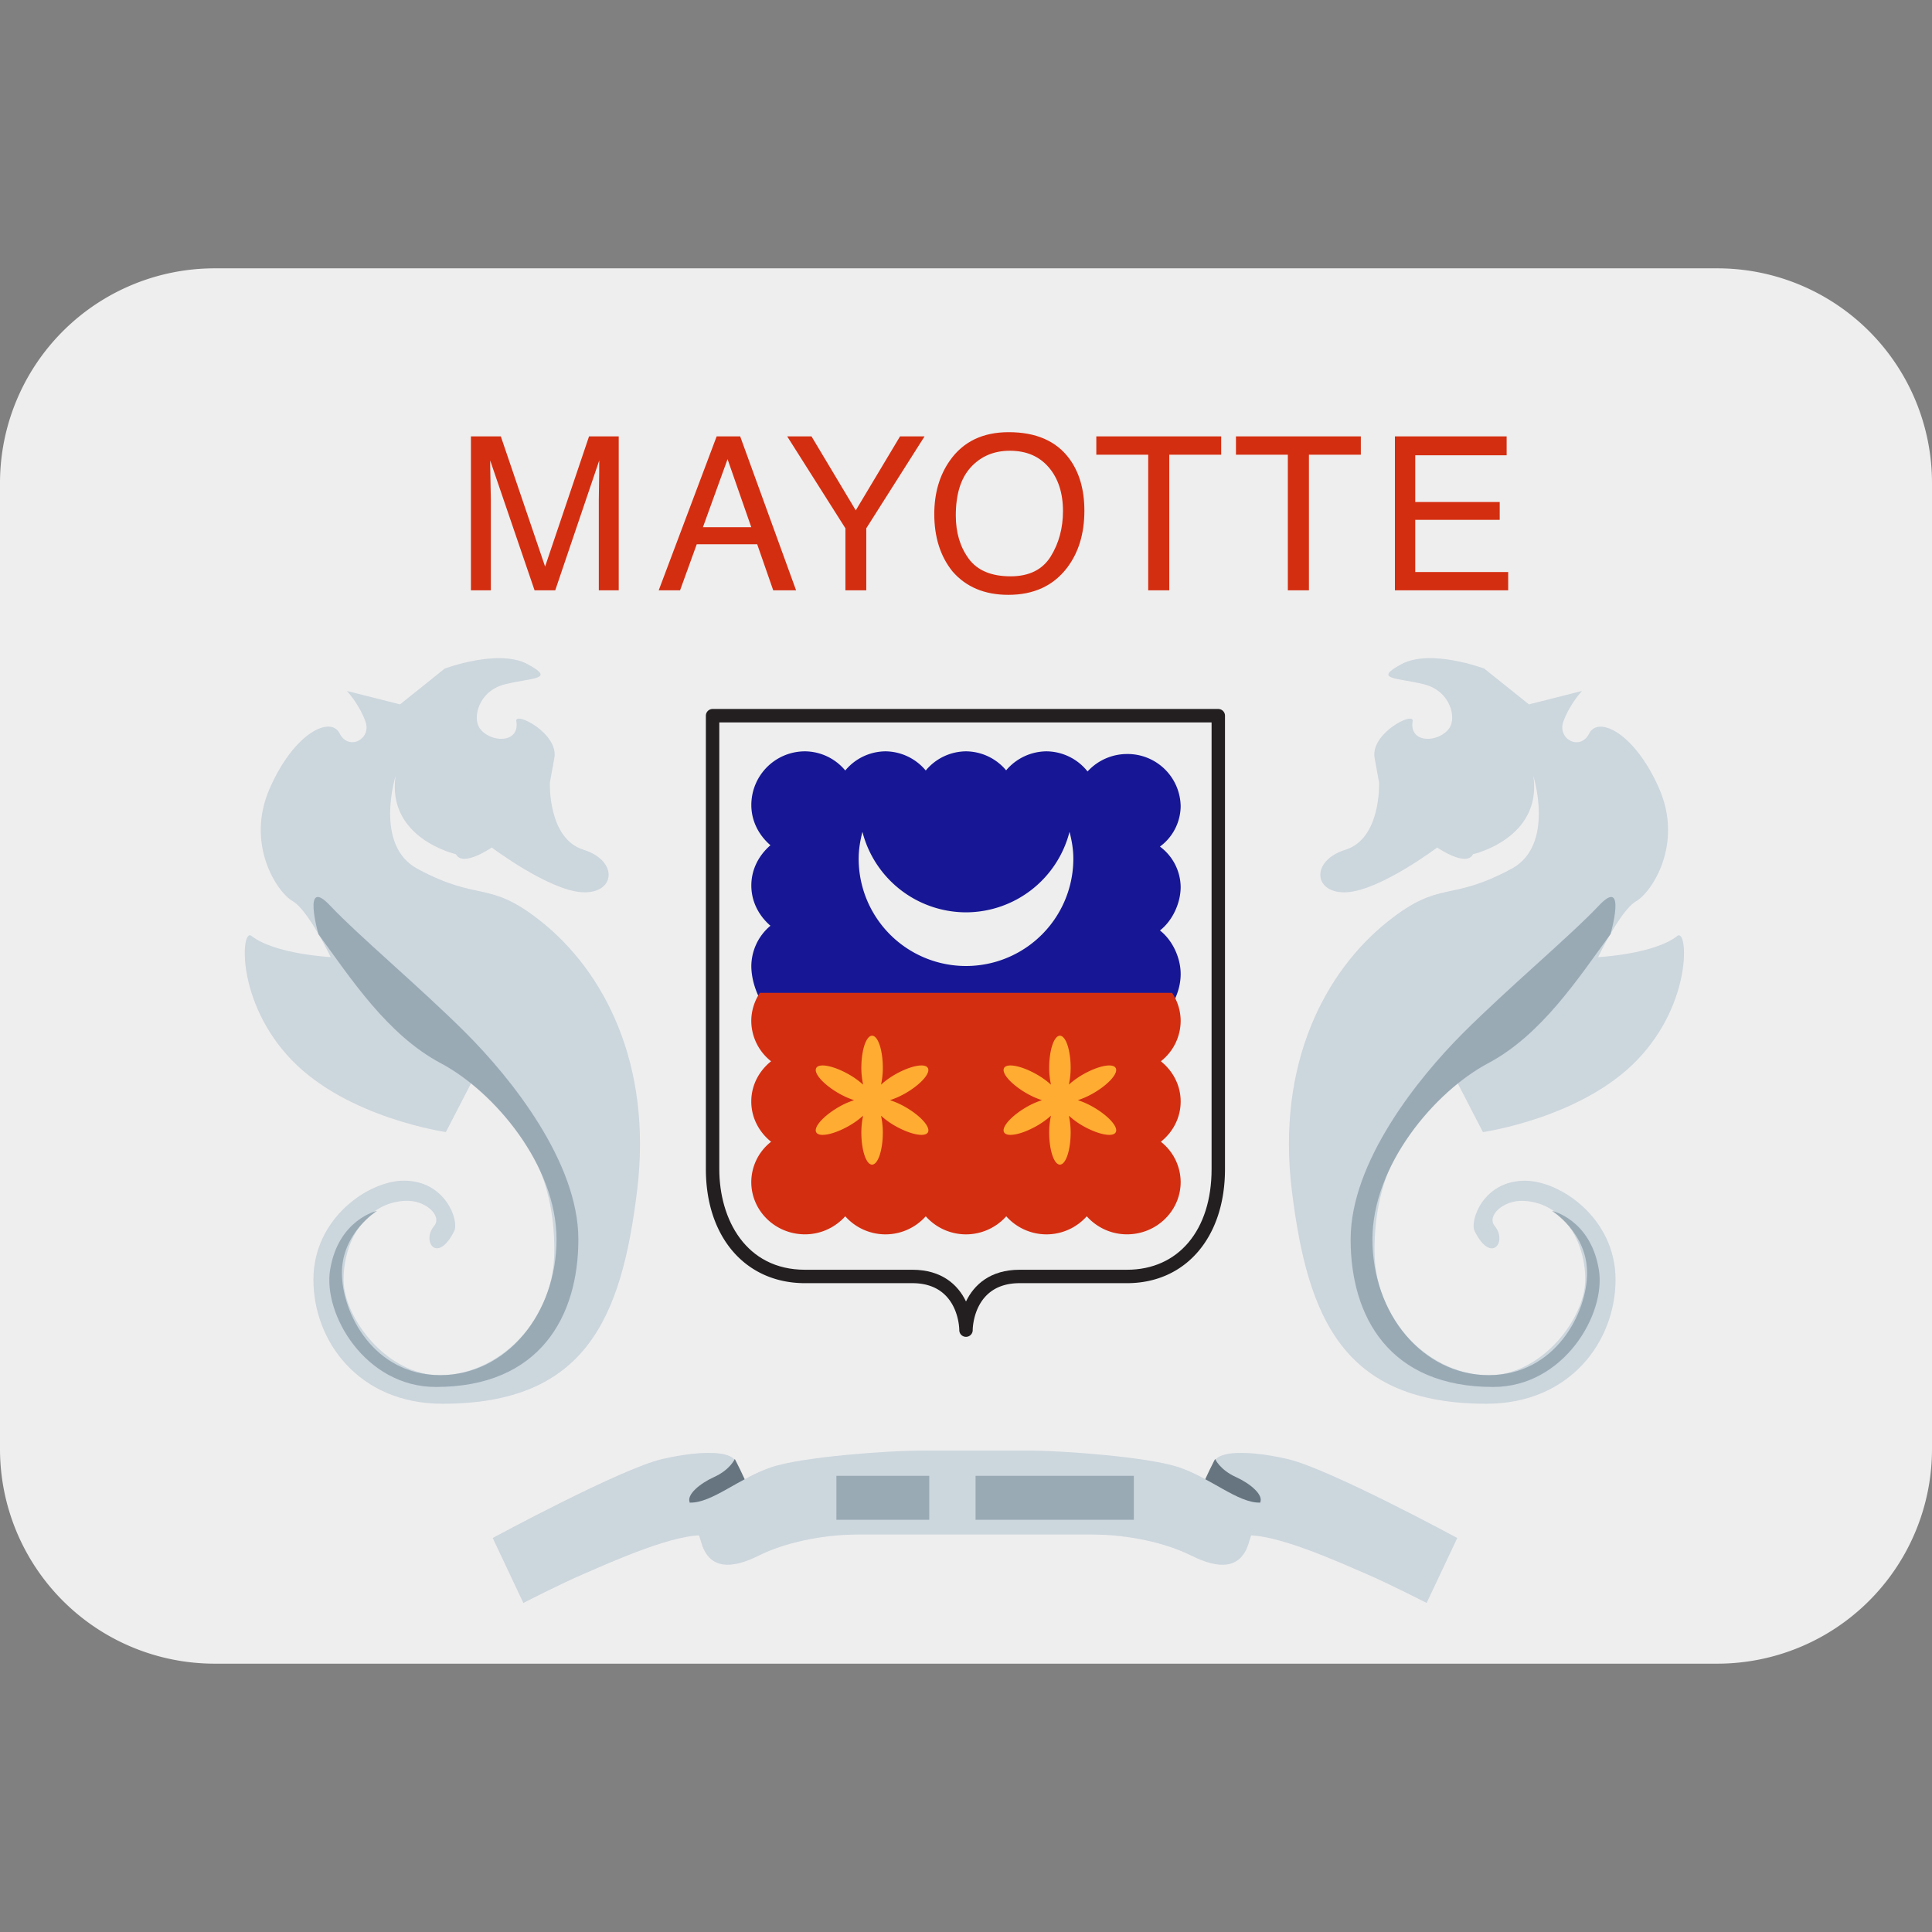 <svg viewBox="0 0 36 36" xmlns="http://www.w3.org/2000/svg"><rect x="0" y="0" width="36" height="36" fill="#808080" stroke="none"/><path d="M36 27a4 4 0 01-4 4H4a4 4 0 01-4-4V9a4 4 0 014-4h28a4 4 0 014 4z" fill="#eee"/><path d="M8.775 8.131h.557l.825 2.426.819-2.426h.553V11h-.371V9.307c0-.059.001-.156.004-.291s.004-.281.004-.436l-.82 2.42h-.385l-.827-2.42v.088c0 .07.002.177.006.321s.006.25.006.317V11h-.371zm4.579 0h.438L14.834 11h-.426l-.299-.859h-1.126l-.311.859h-.398zm.645 1.693l-.442-1.268-.459 1.268zm.669-1.693h.453l.825 1.379.825-1.379h.457l-1.086 1.713V11h-.389V9.844zm5.253.41c.189.254.285.579.285.975 0 .428-.109.785-.326 1.068-.256.333-.619.5-1.092.5-.441 0-.789-.146-1.041-.438-.225-.281-.338-.637-.338-1.066 0-.388.096-.72.289-.996.248-.354.613-.531 1.098-.531.506 0 .881.162 1.125.488zm-.343 1.829c.152-.246.229-.528.229-.847 0-.337-.089-.609-.265-.815-.177-.206-.418-.309-.724-.309-.297 0-.539.102-.727.306s-.281.504-.281.902c0 .318.081.586.241.804s.421.328.782.328c.344-.001.592-.124.745-.369zm3.177-2.239v.342h-.967V11h-.393V8.473h-.967v-.342zm2.602 0v.342h-.967V11h-.393V8.473h-.967v-.342zm.635 0h2.082v.352h-1.703v.871h1.574v.332h-1.574v.973h1.732V11h-2.111z" fill="#d42e11"/><path d="M18 24.91a.125.125 0 01-.125-.124v-.001c0-.035-.015-.875-.875-.875h-2c-1.105 0-1.847-.854-1.847-2.125v-8.449c0-.069.056-.125.125-.125h9.423c.069 0 .125.056.125.125v8.449c0 1.271-.733 2.125-1.826 2.125h-2c-.86 0-.875.84-.875.875v.001a.125.125 0 01-.125.124z" fill="#231f20"/><path d="M13.403 13.461v8.324c0 .934.494 1.875 1.597 1.875h2c.552 0 .852.283 1 .591.148-.308.448-.591 1-.591h2c.957 0 1.576-.736 1.576-1.875v-8.324z" fill="#eee"/><g fill="#269"><path d="M20.5 16.525a.988.988 0 01-1 .975c-.553 0-1.001-.437-1.001-.975s.448-.975 1.001-.975a.989.989 0 011 .975z"/><path d="M20.5 18.025a.988.988 0 01-1 .975c-.553 0-1.001-.437-1.001-.975s.448-.975 1.001-.975a.989.989 0 011 .975z"/><path d="M19 16.525a.988.988 0 01-1 .975c-.553 0-1.001-.437-1.001-.975s.448-.975 1.001-.975a.989.989 0 011 .975z"/><path d="M19 18.025A.988.988 0 0118 19c-.553 0-1.001-.437-1.001-.975s.448-.975 1.001-.975a.989.989 0 011 .975z"/><path d="M17.5 16.525a.988.988 0 01-1 .975c-.553 0-1.001-.437-1.001-.975s.448-.975 1.001-.975a.989.989 0 011 .975z"/><path d="M17.5 18.025a.988.988 0 01-1 .975c-.553 0-1.001-.437-1.001-.975s.448-.975 1.001-.975a.989.989 0 011 .975z"/></g><path d="M22 16.525a.95.95 0 00-.386-.75.946.946 0 00.386-.75.988.988 0 00-1-.975.998.998 0 00-.735.325A.986.986 0 0019.5 14a.992.992 0 00-.752.354A.985.985 0 0018 14a.984.984 0 00-.75.357.987.987 0 00-.75-.357.984.984 0 00-.75.357A.985.985 0 0015 14a1 1 0 00-1 1c0 .304.143.566.356.75-.213.184-.356.446-.356.75s.143.566.356.75A.988.988 0 0014 18c0 .552.447 1.25 1 1.25h6c.552 0 1-.562 1-1.1 0-.308-.156-.634-.386-.812.23-.179.386-.504.386-.813z" fill="#171796"/><path d="M22 19.025a.948.948 0 00-.16-.525h-7.681a.95.95 0 00-.16.525.96.96 0 00.369.75c-.224.179-.369.446-.369.75s.146.571.369.75a.957.957 0 00-.369.75c0 .538.448.975 1.001.975.3 0 .566-.132.75-.336a1.004 1.004 0 001.5 0 1.004 1.004 0 001.5 0 1.004 1.004 0 001.5 0c.183.204.449.336.75.336.552 0 1-.437 1-.975a.96.96 0 00-.369-.75c.223-.178.369-.446.369-.75s-.146-.571-.369-.75a.959.959 0 00.369-.75z" fill="#d42e11"/><path d="M18 17a1.997 1.997 0 01-1.93-1.5c-.041.161-.07.326-.07.5a2 2 0 004 0c0-.174-.029-.339-.071-.5A1.995 1.995 0 0118 17z" fill="#eee"/><path d="M16.869 20.627a1.481 1.481 0 00-.286-.127c.089-.029.185-.069.286-.127.287-.165.475-.377.42-.473-.056-.096-.333-.039-.62.127a1.454 1.454 0 00-.252.184c.019-.092.033-.194.033-.311 0-.332-.089-.601-.2-.601s-.2.269-.2.601c0 .116.014.219.033.311a1.52 1.52 0 00-.253-.184c-.287-.166-.564-.223-.62-.127-.055.096.132.307.42.473.101.058.196.098.285.127a1.474 1.474 0 00-.285.127c-.288.166-.476.378-.42.473.055.096.333.039.62-.127.101-.058.183-.121.253-.184a1.514 1.514 0 00-.033.311c0 .332.089.601.2.601.11 0 .2-.269.2-.601 0-.116-.014-.219-.033-.31.07.063.152.126.253.184.287.165.564.222.62.126.054-.096-.134-.308-.421-.473zm3.5 0a1.502 1.502 0 00-.285-.127c.089-.029.185-.069.285-.127.287-.165.475-.377.42-.473-.056-.096-.333-.039-.62.127a1.55 1.55 0 00-.252.183c.019-.092.033-.194.033-.31 0-.332-.09-.601-.2-.601s-.2.269-.2.601c0 .116.014.219.033.311a1.464 1.464 0 00-.253-.184c-.287-.166-.564-.223-.62-.127-.055.096.133.307.42.473.101.058.197.098.286.127a1.508 1.508 0 00-.286.127c-.287.166-.475.378-.42.473.056.096.333.039.62-.127.101-.058.183-.121.253-.184a1.514 1.514 0 00-.033.311c0 .332.09.601.2.601s.2-.269.2-.601c0-.116-.014-.218-.033-.31.07.062.151.126.252.184.287.165.565.222.62.126.056-.096-.133-.308-.42-.473z" fill="#ffac33"/><path d="M9.181 28.658s2.397-1.298 3.167-1.473c.771-.177 1.65-.198 1.299.329-.353.527.065 1.166-.484 1.1s-1.804.506-2.266.705c-.462.197-1.145.55-1.145.55z" fill="#ccd6dd"/><path d="M13.998 27.845c-.132-.33-.306-.659-.306-.659s-.085.2-.387.337c-.262.119-.521.33-.451.477.097.204 1.144-.155 1.144-.155z" fill="#66757f"/><path d="M27.154 28.658s-2.398-1.298-3.169-1.473c-.769-.177-1.649-.198-1.298.329.354.527-.065 1.166.485 1.1.551-.066 1.803.506 2.266.705.462.197 1.145.55 1.145.55z" fill="#ccd6dd"/><path d="M22.336 27.845c.132-.33.306-.659.306-.659s.086.2.388.337c.262.119.521.33.45.477-.096.204-1.144-.155-1.144-.155z" fill="#66757f"/><path d="M21.963 27.339c-.595-.198-2.222-.309-2.751-.309h-2.089c-.528 0-2.155.11-2.75.309-.594.198-1.108.672-1.518.66.03.125.065.285.22.77.153.484.572.462 1.056.221.484-.243 1.189-.396 1.849-.396h4.377c.661 0 1.365.153 1.849.396.483.241.902.264 1.057-.221.153-.484.188-.645.219-.77-.413.012-.926-.462-1.519-.66z" fill="#ccd6dd"/><path d="M15.585 27.5h1.73v.819h-1.73zm2.593 0h2.949v.819h-2.949z" fill="#99aab5"/><path d="M6.464 12.875l.99.25.833-.667s1-.375 1.542-.083c.541.292.083.25-.417.375s-.606.622-.479.812c.188.281.759.304.688-.125-.031-.188.792.229.708.688l-.083.458s-.042 1.042.625 1.25.594.833-.031.792-1.677-.833-1.677-.833-.542.375-.667.125c0 0-1.292-.292-1.125-1.458 0 0-.406 1.292.406 1.729 1.17.63 1.316.196 2.302.979 1.167.927 2.083 2.646 1.792 5.021s-.958 3.969-3.625 3.969c-1.562 0-2.406-1.167-2.406-2.312C5.839 22.698 6.87 22 7.526 22c.781 0 1.031.75.938.938-.314.628-.615.194-.375-.094.156-.188-.157-.484-.531-.469-.75.031-1.156.76-1.156 1.469s.802 1.781 1.802 1.781 2.125-.916 2.125-2.333-.584-2.333-1.542-3.125l-.479.927s-1.833-.261-2.875-1.344-.941-2.463-.75-2.312c.438.344 1.479.396 1.479.396s-.416-.875-.708-1.042-.886-1.063-.427-2.104c.458-1.042 1.136-1.354 1.302-1.021s.604.104.479-.229-.344-.563-.344-.563z" fill="#ccd6dd"/><path d="M5.933 17.406c.594.812 1.281 1.875 2.281 2.406s2.156 1.906 2.156 3.281-.927 2.531-2.166 2.531c-1.24 0-1.833-1.156-1.833-1.906s.656-1.156.656-1.156-.719.156-.875 1.094c-.139.832.656 2.188 1.969 2.188 1.937 0 2.656-1.312 2.656-2.75s-1.25-3-2.094-3.844-2-1.812-2.531-2.375-.219.531-.219.531z" fill="#99aab5"/><path d="M29.479 12.875l-.989.25-.834-.667s-1-.375-1.541-.083c-.542.292-.084.25.416.375s.607.622.479.812c-.188.281-.759.304-.688-.125.031-.188-.792.229-.708.688l.083.458s.042 1.042-.625 1.25-.594.833.031.792 1.677-.833 1.677-.833.542.375.667.125c0 0 1.292-.292 1.125-1.458 0 0 .406 1.292-.406 1.729-1.171.63-1.315.196-2.302.979-1.167.927-2.084 2.646-1.792 5.021s.958 3.969 3.625 3.969c1.562 0 2.406-1.167 2.406-2.312 0-1.146-1.031-1.844-1.688-1.844-.781 0-1.031.75-.938.938.313.628.615.194.375-.094-.156-.188.157-.484.531-.469.75.031 1.156.76 1.156 1.469s-.802 1.781-1.802 1.781-2.125-.916-2.125-2.333.584-2.333 1.541-3.125l.479.927s1.833-.261 2.875-1.344.94-2.463.75-2.312c-.438.344-1.479.396-1.479.396s.416-.875.709-1.042c.291-.167.885-1.063.427-2.104s-1.136-1.354-1.302-1.021c-.167.333-.604.104-.479-.229s.346-.564.346-.564z" fill="#ccd6dd"/><path d="M30.01 17.406c-.594.812-1.281 1.875-2.281 2.406s-2.156 1.906-2.156 3.281.927 2.531 2.167 2.531c1.239 0 1.833-1.156 1.833-1.906s-.656-1.156-.656-1.156.719.156.875 1.094c.139.832-.656 2.188-1.969 2.188-1.938 0-2.656-1.312-2.656-2.75s1.25-3 2.094-3.844 2-1.812 2.531-2.375c.53-.563.218.531.218.531z" fill="#99aab5"/></svg>